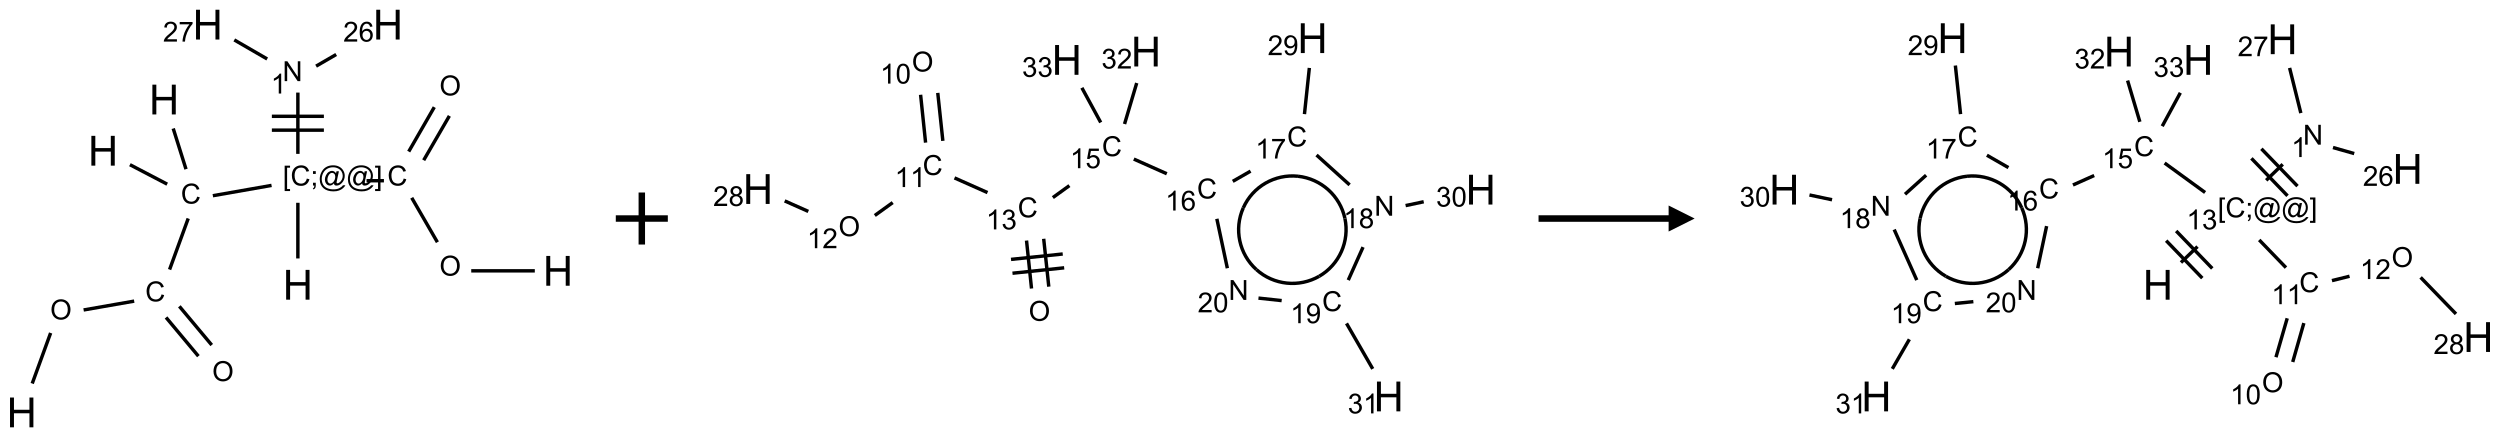 <?xml version="1.0" encoding="UTF-8"?>
<svg xmlns="http://www.w3.org/2000/svg" xmlns:xlink="http://www.w3.org/1999/xlink" width="961" height="168" viewBox="0 0 961 168">
<defs>
<g>
<g id="glyph-0-0">
<path d="M 2 0 L 2 -10 L 10 -10 L 10 0 Z M 2.25 -0.25 L 9.75 -0.25 L 9.75 -9.75 L 2.25 -9.75 Z M 2.25 -0.25 "/>
</g>
<g id="glyph-0-1">
<path d="M 1.281 0 L 1.281 -11.453 L 2.797 -11.453 L 2.797 -6.75 L 8.75 -6.75 L 8.75 -11.453 L 10.266 -11.453 L 10.266 0 L 8.75 0 L 8.75 -5.398 L 2.797 -5.398 L 2.797 0 Z M 1.281 0 "/>
</g>
<g id="glyph-1-0">
<path d="M 1.332 0 L 1.332 -6.668 L 6.668 -6.668 L 6.668 0 Z M 1.5 -0.168 L 6.5 -0.168 L 6.5 -6.5 L 1.5 -6.5 Z M 1.5 -0.168 "/>
</g>
<g id="glyph-1-1">
<path d="M 0.516 -3.719 C 0.516 -4.984 0.855 -5.977 1.535 -6.695 C 2.215 -7.414 3.094 -7.77 4.172 -7.77 C 4.875 -7.77 5.512 -7.602 6.078 -7.266 C 6.645 -6.93 7.074 -6.461 7.371 -5.855 C 7.668 -5.254 7.816 -4.57 7.816 -3.809 C 7.816 -3.035 7.66 -2.34 7.348 -1.73 C 7.035 -1.117 6.594 -0.656 6.02 -0.34 C 5.449 -0.027 4.828 0.129 4.168 0.129 C 3.449 0.129 2.805 -0.043 2.238 -0.391 C 1.672 -0.738 1.246 -1.211 0.953 -1.812 C 0.66 -2.414 0.516 -3.047 0.516 -3.719 Z M 1.559 -3.703 C 1.559 -2.781 1.805 -2.059 2.301 -1.527 C 2.793 -1 3.414 -0.734 4.16 -0.734 C 4.922 -0.734 5.547 -1 6.039 -1.535 C 6.531 -2.07 6.777 -2.828 6.777 -3.812 C 6.777 -4.434 6.672 -4.977 6.461 -5.441 C 6.25 -5.902 5.945 -6.262 5.539 -6.52 C 5.133 -6.773 4.68 -6.902 4.176 -6.902 C 3.461 -6.902 2.848 -6.656 2.332 -6.164 C 1.816 -5.672 1.559 -4.852 1.559 -3.703 Z M 1.559 -3.703 "/>
</g>
<g id="glyph-1-2">
<path d="M 6.27 -2.676 L 7.281 -2.422 C 7.07 -1.594 6.688 -0.961 6.137 -0.523 C 5.586 -0.086 4.914 0.129 4.121 0.129 C 3.297 0.129 2.629 -0.039 2.113 -0.371 C 1.598 -0.707 1.203 -1.191 0.934 -1.828 C 0.664 -2.465 0.531 -3.145 0.531 -3.875 C 0.531 -4.672 0.684 -5.363 0.988 -5.957 C 1.293 -6.547 1.723 -6.996 2.285 -7.305 C 2.844 -7.613 3.461 -7.766 4.137 -7.766 C 4.898 -7.766 5.543 -7.57 6.062 -7.184 C 6.582 -6.793 6.945 -6.246 7.152 -5.543 L 6.156 -5.309 C 5.98 -5.863 5.723 -6.266 5.387 -6.52 C 5.051 -6.773 4.625 -6.902 4.113 -6.902 C 3.527 -6.902 3.039 -6.762 2.645 -6.48 C 2.25 -6.199 1.973 -5.82 1.812 -5.348 C 1.652 -4.871 1.574 -4.383 1.574 -3.879 C 1.574 -3.23 1.668 -2.664 1.855 -2.18 C 2.047 -1.695 2.34 -1.332 2.738 -1.094 C 3.137 -0.855 3.57 -0.734 4.035 -0.734 C 4.602 -0.734 5.082 -0.898 5.473 -1.223 C 5.867 -1.551 6.133 -2.035 6.27 -2.676 Z M 6.27 -2.676 "/>
</g>
<g id="glyph-1-3">
<path d="M 0.723 2.121 L 0.723 -7.637 L 2.793 -7.637 L 2.793 -6.859 L 1.66 -6.859 L 1.66 1.344 L 2.793 1.344 L 2.793 2.121 Z M 0.723 2.121 "/>
</g>
<g id="glyph-1-4">
<path d="M 0.949 -4.465 L 0.949 -5.531 L 2.016 -5.531 L 2.016 -4.465 Z M 0.949 0 L 0.949 -1.066 L 2.016 -1.066 L 2.016 0 C 2.016 0.391 1.945 0.711 1.809 0.949 C 1.668 1.191 1.449 1.379 1.145 1.512 L 0.887 1.109 C 1.082 1.023 1.23 0.895 1.324 0.727 C 1.418 0.559 1.469 0.316 1.48 0 Z M 0.949 0 "/>
</g>
<g id="glyph-1-5">
<path d="M 6.047 -0.848 C 5.82 -0.59 5.57 -0.379 5.289 -0.223 C 5.008 -0.062 4.73 0.016 4.449 0.016 C 4.141 0.016 3.84 -0.074 3.547 -0.254 C 3.254 -0.434 3.02 -0.715 2.836 -1.09 C 2.652 -1.465 2.562 -1.875 2.562 -2.324 C 2.562 -2.875 2.703 -3.43 2.988 -3.98 C 3.27 -4.535 3.621 -4.953 4.043 -5.23 C 4.461 -5.508 4.871 -5.645 5.266 -5.645 C 5.566 -5.645 5.855 -5.566 6.129 -5.41 C 6.402 -5.25 6.641 -5.012 6.84 -4.688 L 7.016 -5.496 L 7.949 -5.496 L 7.199 -2 C 7.094 -1.516 7.043 -1.246 7.043 -1.191 C 7.043 -1.098 7.078 -1.02 7.148 -0.949 C 7.219 -0.883 7.305 -0.848 7.406 -0.848 C 7.59 -0.848 7.832 -0.953 8.129 -1.168 C 8.527 -1.445 8.84 -1.816 9.07 -2.285 C 9.301 -2.75 9.418 -3.234 9.418 -3.73 C 9.418 -4.309 9.27 -4.852 8.973 -5.355 C 8.676 -5.859 8.23 -6.262 7.645 -6.562 C 7.055 -6.863 6.406 -7.016 5.691 -7.016 C 4.879 -7.016 4.137 -6.824 3.465 -6.445 C 2.793 -6.066 2.273 -5.52 1.902 -4.809 C 1.535 -4.098 1.348 -3.34 1.348 -2.527 C 1.348 -1.676 1.535 -0.941 1.902 -0.328 C 2.273 0.285 2.809 0.742 3.508 1.035 C 4.207 1.328 4.984 1.473 5.832 1.473 C 6.742 1.473 7.504 1.32 8.121 1.016 C 8.734 0.711 9.195 0.34 9.5 -0.098 L 10.441 -0.098 C 10.266 0.266 9.961 0.637 9.531 1.016 C 9.102 1.395 8.59 1.695 7.996 1.914 C 7.402 2.133 6.688 2.246 5.848 2.246 C 5.078 2.246 4.367 2.145 3.715 1.949 C 3.066 1.75 2.512 1.453 2.051 1.055 C 1.594 0.656 1.25 0.199 1.016 -0.316 C 0.723 -0.973 0.578 -1.684 0.578 -2.441 C 0.578 -3.289 0.75 -4.098 1.098 -4.863 C 1.523 -5.805 2.125 -6.527 2.902 -7.027 C 3.684 -7.527 4.629 -7.777 5.738 -7.777 C 6.602 -7.777 7.375 -7.602 8.059 -7.246 C 8.746 -6.895 9.285 -6.371 9.684 -5.672 C 10.02 -5.07 10.188 -4.418 10.188 -3.715 C 10.188 -2.707 9.832 -1.812 9.125 -1.031 C 8.492 -0.328 7.801 0.02 7.051 0.02 C 6.812 0.02 6.617 -0.016 6.473 -0.09 C 6.324 -0.16 6.215 -0.266 6.145 -0.402 C 6.102 -0.488 6.066 -0.637 6.047 -0.848 Z M 3.527 -2.262 C 3.527 -1.785 3.641 -1.414 3.863 -1.152 C 4.09 -0.887 4.348 -0.754 4.641 -0.754 C 4.836 -0.754 5.039 -0.812 5.254 -0.93 C 5.469 -1.047 5.676 -1.219 5.871 -1.449 C 6.066 -1.676 6.23 -1.969 6.355 -2.32 C 6.48 -2.672 6.543 -3.027 6.543 -3.379 C 6.543 -3.852 6.426 -4.219 6.191 -4.48 C 5.957 -4.738 5.672 -4.871 5.332 -4.871 C 5.109 -4.871 4.902 -4.812 4.707 -4.699 C 4.512 -4.586 4.32 -4.406 4.137 -4.156 C 3.953 -3.906 3.805 -3.602 3.691 -3.246 C 3.582 -2.887 3.527 -2.559 3.527 -2.262 Z M 3.527 -2.262 "/>
</g>
<g id="glyph-1-6">
<path d="M 2.27 2.121 L 0.203 2.121 L 0.203 1.344 L 1.332 1.344 L 1.332 -6.859 L 0.203 -6.859 L 0.203 -7.637 L 2.27 -7.637 Z M 2.27 2.121 "/>
</g>
<g id="glyph-1-7">
<path d="M 0.812 0 L 0.812 -7.637 L 1.848 -7.637 L 5.859 -1.641 L 5.859 -7.637 L 6.828 -7.637 L 6.828 0 L 5.793 0 L 1.781 -6 L 1.781 0 Z M 0.812 0 "/>
</g>
<g id="glyph-1-8">
<path d="M 3.973 0 L 3.035 0 L 3.035 -5.973 C 2.809 -5.758 2.516 -5.543 2.148 -5.328 C 1.781 -5.113 1.453 -4.953 1.16 -4.844 L 1.16 -5.75 C 1.684 -5.996 2.145 -6.297 2.535 -6.645 C 2.93 -6.996 3.207 -7.336 3.371 -7.668 L 3.973 -7.668 Z M 3.973 0 "/>
</g>
<g id="glyph-1-9">
<path d="M 5.371 -0.902 L 5.371 0 L 0.324 0 C 0.316 -0.227 0.352 -0.441 0.434 -0.652 C 0.562 -0.996 0.766 -1.332 1.051 -1.668 C 1.332 -2 1.742 -2.387 2.277 -2.824 C 3.105 -3.504 3.668 -4.043 3.957 -4.441 C 4.25 -4.84 4.395 -5.215 4.395 -5.566 C 4.395 -5.938 4.262 -6.254 3.996 -6.508 C 3.73 -6.762 3.387 -6.891 2.957 -6.891 C 2.508 -6.891 2.145 -6.754 1.875 -6.484 C 1.605 -6.215 1.469 -5.84 1.465 -5.359 L 0.5 -5.457 C 0.566 -6.176 0.812 -6.727 1.246 -7.102 C 1.676 -7.477 2.254 -7.668 2.98 -7.668 C 3.711 -7.668 4.293 -7.465 4.719 -7.059 C 5.145 -6.652 5.359 -6.148 5.359 -5.547 C 5.359 -5.242 5.297 -4.941 5.172 -4.645 C 5.047 -4.352 4.84 -4.039 4.551 -3.715 C 4.262 -3.387 3.777 -2.938 3.105 -2.371 C 2.543 -1.898 2.18 -1.578 2.02 -1.41 C 1.859 -1.242 1.73 -1.07 1.625 -0.902 Z M 5.371 -0.902 "/>
</g>
<g id="glyph-1-10">
<path d="M 5.309 -5.766 L 4.375 -5.691 C 4.293 -6.059 4.172 -6.328 4.02 -6.496 C 3.766 -6.762 3.453 -6.895 3.082 -6.895 C 2.785 -6.895 2.523 -6.812 2.297 -6.645 C 2 -6.43 1.77 -6.117 1.598 -5.703 C 1.43 -5.289 1.34 -4.703 1.332 -3.938 C 1.559 -4.281 1.836 -4.535 2.16 -4.703 C 2.488 -4.871 2.828 -4.953 3.188 -4.953 C 3.812 -4.953 4.344 -4.723 4.785 -4.262 C 5.223 -3.801 5.441 -3.207 5.441 -2.48 C 5.441 -2 5.34 -1.555 5.133 -1.145 C 4.926 -0.73 4.641 -0.418 4.281 -0.199 C 3.922 0.02 3.512 0.129 3.051 0.129 C 2.27 0.129 1.633 -0.156 1.141 -0.73 C 0.648 -1.305 0.402 -2.254 0.402 -3.574 C 0.402 -5.051 0.672 -6.121 1.219 -6.793 C 1.695 -7.375 2.336 -7.668 3.141 -7.668 C 3.742 -7.668 4.234 -7.5 4.617 -7.16 C 5 -6.824 5.23 -6.359 5.309 -5.766 Z M 1.48 -2.473 C 1.48 -2.152 1.547 -1.844 1.684 -1.547 C 1.82 -1.25 2.016 -1.027 2.262 -0.871 C 2.508 -0.719 2.766 -0.641 3.035 -0.641 C 3.434 -0.641 3.773 -0.801 4.059 -1.121 C 4.344 -1.441 4.484 -1.875 4.484 -2.422 C 4.484 -2.949 4.344 -3.367 4.062 -3.668 C 3.781 -3.973 3.426 -4.125 3 -4.125 C 2.578 -4.125 2.219 -3.973 1.922 -3.668 C 1.625 -3.363 1.48 -2.969 1.48 -2.473 Z M 1.48 -2.473 "/>
</g>
<g id="glyph-1-11">
<path d="M 0.504 -6.637 L 0.504 -7.535 L 5.449 -7.535 L 5.449 -6.809 C 4.961 -6.289 4.48 -5.602 4.004 -4.746 C 3.527 -3.887 3.156 -3.004 2.895 -2.098 C 2.707 -1.461 2.59 -0.762 2.535 0 L 1.574 0 C 1.582 -0.602 1.703 -1.328 1.926 -2.176 C 2.152 -3.027 2.477 -3.848 2.898 -4.637 C 3.32 -5.426 3.77 -6.094 4.246 -6.637 Z M 0.504 -6.637 "/>
</g>
<g id="glyph-1-12">
<path d="M 0.449 -2.016 L 1.387 -2.141 C 1.492 -1.609 1.676 -1.227 1.934 -0.992 C 2.191 -0.758 2.508 -0.641 2.879 -0.641 C 3.32 -0.641 3.695 -0.793 3.996 -1.098 C 4.301 -1.402 4.453 -1.781 4.453 -2.234 C 4.453 -2.664 4.312 -3.02 4.031 -3.301 C 3.75 -3.578 3.391 -3.719 2.957 -3.719 C 2.781 -3.719 2.562 -3.684 2.297 -3.613 L 2.402 -4.438 C 2.465 -4.43 2.516 -4.426 2.551 -4.426 C 2.949 -4.426 3.312 -4.531 3.629 -4.738 C 3.949 -4.949 4.109 -5.27 4.109 -5.703 C 4.109 -6.047 3.992 -6.332 3.762 -6.559 C 3.527 -6.785 3.227 -6.895 2.859 -6.895 C 2.496 -6.895 2.191 -6.781 1.949 -6.551 C 1.707 -6.324 1.547 -5.98 1.48 -5.52 L 0.543 -5.688 C 0.656 -6.316 0.918 -6.805 1.324 -7.148 C 1.73 -7.492 2.234 -7.668 2.84 -7.668 C 3.254 -7.668 3.641 -7.578 3.988 -7.398 C 4.34 -7.219 4.609 -6.977 4.793 -6.668 C 4.98 -6.359 5.074 -6.031 5.074 -5.684 C 5.074 -5.352 4.984 -5.051 4.809 -4.781 C 4.629 -4.512 4.367 -4.297 4.02 -4.137 C 4.473 -4.031 4.824 -3.816 5.074 -3.488 C 5.324 -3.16 5.449 -2.75 5.449 -2.254 C 5.449 -1.59 5.203 -1.023 4.719 -0.559 C 4.234 -0.098 3.617 0.137 2.875 0.137 C 2.203 0.137 1.648 -0.062 1.207 -0.465 C 0.762 -0.863 0.512 -1.379 0.449 -2.016 Z M 0.449 -2.016 "/>
</g>
<g id="glyph-1-13">
<path d="M 0.441 -3.766 C 0.441 -4.668 0.535 -5.395 0.723 -5.945 C 0.906 -6.496 1.184 -6.922 1.551 -7.219 C 1.918 -7.516 2.375 -7.668 2.934 -7.668 C 3.344 -7.668 3.703 -7.586 4.012 -7.418 C 4.32 -7.254 4.574 -7.016 4.777 -6.707 C 4.977 -6.395 5.137 -6.016 5.25 -5.57 C 5.363 -5.125 5.422 -4.523 5.422 -3.766 C 5.422 -2.871 5.328 -2.148 5.145 -1.598 C 4.961 -1.047 4.688 -0.621 4.32 -0.32 C 3.953 -0.02 3.492 0.129 2.934 0.129 C 2.195 0.129 1.617 -0.133 1.199 -0.66 C 0.695 -1.297 0.441 -2.332 0.441 -3.766 Z M 1.406 -3.766 C 1.406 -2.512 1.555 -1.68 1.848 -1.262 C 2.141 -0.848 2.5 -0.641 2.934 -0.641 C 3.363 -0.641 3.727 -0.848 4.02 -1.266 C 4.312 -1.684 4.457 -2.516 4.457 -3.766 C 4.457 -5.023 4.312 -5.859 4.02 -6.27 C 3.727 -6.684 3.359 -6.891 2.922 -6.891 C 2.492 -6.891 2.148 -6.707 1.891 -6.344 C 1.566 -5.879 1.406 -5.02 1.406 -3.766 Z M 1.406 -3.766 "/>
</g>
<g id="glyph-1-14">
<path d="M 1.887 -4.141 C 1.496 -4.281 1.207 -4.484 1.02 -4.75 C 0.832 -5.016 0.738 -5.328 0.738 -5.699 C 0.738 -6.254 0.938 -6.719 1.34 -7.098 C 1.738 -7.477 2.27 -7.668 2.934 -7.668 C 3.598 -7.668 4.137 -7.473 4.543 -7.086 C 4.949 -6.699 5.152 -6.227 5.152 -5.672 C 5.152 -5.316 5.059 -5.008 4.871 -4.746 C 4.688 -4.484 4.406 -4.281 4.027 -4.141 C 4.496 -3.988 4.852 -3.742 5.098 -3.402 C 5.34 -3.062 5.465 -2.656 5.465 -2.184 C 5.465 -1.531 5.234 -0.98 4.77 -0.535 C 4.309 -0.09 3.703 0.129 2.949 0.129 C 2.195 0.129 1.586 -0.094 1.125 -0.539 C 0.664 -0.984 0.434 -1.543 0.434 -2.207 C 0.434 -2.703 0.559 -3.121 0.809 -3.457 C 1.062 -3.793 1.422 -4.02 1.887 -4.141 Z M 1.699 -5.73 C 1.699 -5.367 1.812 -5.074 2.047 -4.844 C 2.281 -4.613 2.582 -4.5 2.953 -4.5 C 3.312 -4.5 3.609 -4.613 3.84 -4.84 C 4.07 -5.066 4.188 -5.348 4.188 -5.676 C 4.188 -6.02 4.07 -6.309 3.832 -6.543 C 3.594 -6.777 3.297 -6.895 2.941 -6.895 C 2.586 -6.895 2.289 -6.781 2.051 -6.551 C 1.816 -6.324 1.699 -6.047 1.699 -5.73 Z M 1.395 -2.203 C 1.395 -1.938 1.461 -1.676 1.586 -1.426 C 1.711 -1.176 1.902 -0.984 2.152 -0.848 C 2.402 -0.711 2.672 -0.641 2.957 -0.641 C 3.406 -0.641 3.777 -0.785 4.066 -1.074 C 4.359 -1.363 4.504 -1.727 4.504 -2.172 C 4.504 -2.625 4.355 -2.996 4.055 -3.293 C 3.754 -3.586 3.379 -3.734 2.926 -3.734 C 2.484 -3.734 2.121 -3.59 1.832 -3.297 C 1.543 -3.004 1.395 -2.641 1.395 -2.203 Z M 1.395 -2.203 "/>
</g>
<g id="glyph-1-15">
<path d="M 0.441 -2 L 1.426 -2.082 C 1.5 -1.605 1.668 -1.242 1.934 -1.004 C 2.199 -0.762 2.52 -0.641 2.895 -0.641 C 3.348 -0.641 3.73 -0.812 4.043 -1.152 C 4.355 -1.492 4.512 -1.941 4.512 -2.504 C 4.512 -3.039 4.359 -3.461 4.059 -3.77 C 3.758 -4.078 3.367 -4.234 2.879 -4.234 C 2.578 -4.234 2.305 -4.164 2.062 -4.027 C 1.82 -3.891 1.629 -3.715 1.488 -3.496 L 0.609 -3.609 L 1.348 -7.531 L 5.145 -7.531 L 5.145 -6.637 L 2.098 -6.637 L 1.688 -4.582 C 2.145 -4.902 2.625 -5.062 3.129 -5.062 C 3.797 -5.062 4.359 -4.832 4.816 -4.371 C 5.277 -3.91 5.504 -3.312 5.504 -2.59 C 5.504 -1.898 5.305 -1.301 4.902 -0.797 C 4.41 -0.18 3.742 0.129 2.895 0.129 C 2.199 0.129 1.633 -0.062 1.195 -0.453 C 0.758 -0.844 0.504 -1.359 0.441 -2 Z M 0.441 -2 "/>
</g>
<g id="glyph-1-16">
<path d="M 0.582 -1.766 L 1.484 -1.848 C 1.562 -1.426 1.707 -1.117 1.922 -0.926 C 2.137 -0.734 2.414 -0.641 2.75 -0.641 C 3.039 -0.641 3.289 -0.707 3.508 -0.84 C 3.727 -0.973 3.902 -1.148 4.043 -1.367 C 4.18 -1.586 4.297 -1.887 4.391 -2.262 C 4.484 -2.637 4.531 -3.016 4.531 -3.406 C 4.531 -3.449 4.531 -3.512 4.527 -3.594 C 4.34 -3.297 4.082 -3.055 3.758 -2.867 C 3.434 -2.68 3.082 -2.59 2.703 -2.59 C 2.07 -2.59 1.535 -2.816 1.098 -3.277 C 0.66 -3.734 0.441 -4.34 0.441 -5.09 C 0.441 -5.863 0.672 -6.484 1.129 -6.957 C 1.586 -7.43 2.156 -7.668 2.844 -7.668 C 3.34 -7.668 3.793 -7.531 4.207 -7.266 C 4.617 -7 4.93 -6.617 5.145 -6.121 C 5.355 -5.629 5.465 -4.91 5.465 -3.973 C 5.465 -2.996 5.359 -2.223 5.145 -1.645 C 4.934 -1.066 4.617 -0.625 4.199 -0.324 C 3.781 -0.02 3.293 0.129 2.73 0.129 C 2.133 0.129 1.645 -0.035 1.266 -0.367 C 0.887 -0.699 0.66 -1.164 0.582 -1.766 Z M 4.422 -5.137 C 4.422 -5.676 4.277 -6.102 3.992 -6.418 C 3.707 -6.734 3.359 -6.891 2.957 -6.891 C 2.543 -6.891 2.18 -6.719 1.871 -6.379 C 1.562 -6.039 1.406 -5.598 1.406 -5.059 C 1.406 -4.57 1.555 -4.176 1.848 -3.871 C 2.141 -3.566 2.5 -3.418 2.934 -3.418 C 3.367 -3.418 3.723 -3.57 4.004 -3.871 C 4.281 -4.176 4.422 -4.598 4.422 -5.137 Z M 4.422 -5.137 "/>
</g>
</g>
</defs>
<path fill="none" stroke-width="0.033" stroke-linecap="butt" stroke-linejoin="miter" stroke="rgb(0%, 0%, 0%)" stroke-opacity="1" stroke-miterlimit="10" d="M 0.101 3.449 L 0.278 2.963 " transform="matrix(40, 0, 0, 40, 8.342, 9.469)"/>
<path fill="none" stroke-width="0.033" stroke-linecap="butt" stroke-linejoin="miter" stroke="rgb(0%, 0%, 0%)" stroke-opacity="1" stroke-miterlimit="10" d="M 0.595 2.742 L 1.081 2.657 " transform="matrix(40, 0, 0, 40, 8.342, 9.469)"/>
<path fill="none" stroke-width="0.033" stroke-linecap="butt" stroke-linejoin="miter" stroke="rgb(0%, 0%, 0%)" stroke-opacity="1" stroke-miterlimit="10" d="M 1.387 2.814 L 1.698 3.186 " transform="matrix(40, 0, 0, 40, 8.342, 9.469)"/>
<path fill="none" stroke-width="0.033" stroke-linecap="butt" stroke-linejoin="miter" stroke="rgb(0%, 0%, 0%)" stroke-opacity="1" stroke-miterlimit="10" d="M 1.515 2.707 L 1.826 3.079 " transform="matrix(40, 0, 0, 40, 8.342, 9.469)"/>
<path fill="none" stroke-width="0.033" stroke-linecap="butt" stroke-linejoin="miter" stroke="rgb(0%, 0%, 0%)" stroke-opacity="1" stroke-miterlimit="10" d="M 1.421 2.354 L 1.6 1.863 " transform="matrix(40, 0, 0, 40, 8.342, 9.469)"/>
<path fill="none" stroke-width="0.033" stroke-linecap="butt" stroke-linejoin="miter" stroke="rgb(0%, 0%, 0%)" stroke-opacity="1" stroke-miterlimit="10" d="M 1.398 1.533 L 1.04 1.346 " transform="matrix(40, 0, 0, 40, 8.342, 9.469)"/>
<path fill="none" stroke-width="0.033" stroke-linecap="butt" stroke-linejoin="miter" stroke="rgb(0%, 0%, 0%)" stroke-opacity="1" stroke-miterlimit="10" d="M 1.579 1.389 L 1.456 0.998 " transform="matrix(40, 0, 0, 40, 8.342, 9.469)"/>
<path fill="none" stroke-width="0.033" stroke-linecap="butt" stroke-linejoin="miter" stroke="rgb(0%, 0%, 0%)" stroke-opacity="1" stroke-miterlimit="10" d="M 1.837 1.644 L 2.401 1.545 " transform="matrix(40, 0, 0, 40, 8.342, 9.469)"/>
<path fill="none" stroke-width="0.033" stroke-linecap="butt" stroke-linejoin="miter" stroke="rgb(0%, 0%, 0%)" stroke-opacity="1" stroke-miterlimit="10" d="M 2.654 1.712 L 2.654 2.247 " transform="matrix(40, 0, 0, 40, 8.342, 9.469)"/>
<path fill="none" stroke-width="0.033" stroke-linecap="butt" stroke-linejoin="miter" stroke="rgb(0%, 0%, 0%)" stroke-opacity="1" stroke-miterlimit="10" d="M 3.314 1.5 L 3.481 1.5 " transform="matrix(40, 0, 0, 40, 8.342, 9.469)"/>
<path fill="none" stroke-width="0.033" stroke-linecap="butt" stroke-linejoin="miter" stroke="rgb(0%, 0%, 0%)" stroke-opacity="1" stroke-miterlimit="10" d="M 3.863 1.303 L 4.11 0.877 " transform="matrix(40, 0, 0, 40, 8.342, 9.469)"/>
<path fill="none" stroke-width="0.033" stroke-linecap="butt" stroke-linejoin="miter" stroke="rgb(0%, 0%, 0%)" stroke-opacity="1" stroke-miterlimit="10" d="M 3.719 1.22 L 3.965 0.793 " transform="matrix(40, 0, 0, 40, 8.342, 9.469)"/>
<path fill="none" stroke-width="0.033" stroke-linecap="butt" stroke-linejoin="miter" stroke="rgb(0%, 0%, 0%)" stroke-opacity="1" stroke-miterlimit="10" d="M 3.748 1.664 L 3.995 2.091 " transform="matrix(40, 0, 0, 40, 8.342, 9.469)"/>
<path fill="none" stroke-width="0.033" stroke-linecap="butt" stroke-linejoin="miter" stroke="rgb(0%, 0%, 0%)" stroke-opacity="1" stroke-miterlimit="10" d="M 4.32 2.366 L 4.931 2.366 " transform="matrix(40, 0, 0, 40, 8.342, 9.469)"/>
<path fill="none" stroke-width="0.033" stroke-linecap="butt" stroke-linejoin="miter" stroke="rgb(0%, 0%, 0%)" stroke-opacity="1" stroke-miterlimit="10" d="M 2.654 1.242 L 2.654 0.653 " transform="matrix(40, 0, 0, 40, 8.342, 9.469)"/>
<path fill="none" stroke-width="0.033" stroke-linecap="butt" stroke-linejoin="miter" stroke="rgb(0%, 0%, 0%)" stroke-opacity="1" stroke-miterlimit="10" d="M 2.904 0.881 L 2.404 0.881 " transform="matrix(40, 0, 0, 40, 8.342, 9.469)"/>
<path fill="none" stroke-width="0.033" stroke-linecap="butt" stroke-linejoin="miter" stroke="rgb(0%, 0%, 0%)" stroke-opacity="1" stroke-miterlimit="10" d="M 2.904 1.014 L 2.404 1.014 " transform="matrix(40, 0, 0, 40, 8.342, 9.469)"/>
<path fill="none" stroke-width="0.033" stroke-linecap="butt" stroke-linejoin="miter" stroke="rgb(0%, 0%, 0%)" stroke-opacity="1" stroke-miterlimit="10" d="M 2.829 0.399 L 3.022 0.287 " transform="matrix(40, 0, 0, 40, 8.342, 9.469)"/>
<path fill="none" stroke-width="0.033" stroke-linecap="butt" stroke-linejoin="miter" stroke="rgb(0%, 0%, 0%)" stroke-opacity="1" stroke-miterlimit="10" d="M 2.359 0.33 L 2.043 0.147 " transform="matrix(40, 0, 0, 40, 8.342, 9.469)"/>
<g fill="rgb(0%, 0%, 0%)" fill-opacity="1">
<use xlink:href="#glyph-0-1" x="2.57" y="164.262"/>
</g>
<g fill="rgb(0%, 0%, 0%)" fill-opacity="1">
<use xlink:href="#glyph-1-1" x="19.27" y="122.797"/>
</g>
<g fill="rgb(0%, 0%, 0%)" fill-opacity="1">
<use xlink:href="#glyph-1-2" x="55.82" y="115.848"/>
</g>
<g fill="rgb(0%, 0%, 0%)" fill-opacity="1">
<use xlink:href="#glyph-1-1" x="81.551" y="146.492"/>
</g>
<g fill="rgb(0%, 0%, 0%)" fill-opacity="1">
<use xlink:href="#glyph-1-2" x="69.504" y="78.258"/>
</g>
<g fill="rgb(0%, 0%, 0%)" fill-opacity="1">
<use xlink:href="#glyph-0-1" x="33.844" y="63.672"/>
</g>
<g fill="rgb(0%, 0%, 0%)" fill-opacity="1">
<use xlink:href="#glyph-0-1" x="57.297" y="43.992"/>
</g>
<g fill="rgb(0%, 0%, 0%)" fill-opacity="1">
<use xlink:href="#glyph-1-3" x="108.699" y="71.32"/>
<use xlink:href="#glyph-1-2" x="111.663" y="71.32"/>
<use xlink:href="#glyph-1-4" x="119.366" y="71.32"/>
<use xlink:href="#glyph-1-5" x="122.329" y="71.32"/>
<use xlink:href="#glyph-1-5" x="133.158" y="71.32"/>
<use xlink:href="#glyph-1-6" x="143.986" y="71.32"/>
</g>
<g fill="rgb(0%, 0%, 0%)" fill-opacity="1">
<use xlink:href="#glyph-0-1" x="108.715" y="115.195"/>
</g>
<g fill="rgb(0%, 0%, 0%)" fill-opacity="1">
<use xlink:href="#glyph-1-2" x="148.895" y="71.312"/>
</g>
<g fill="rgb(0%, 0%, 0%)" fill-opacity="1">
<use xlink:href="#glyph-1-1" x="168.91" y="36.676"/>
</g>
<g fill="rgb(0%, 0%, 0%)" fill-opacity="1">
<use xlink:href="#glyph-1-1" x="168.91" y="105.957"/>
</g>
<g fill="rgb(0%, 0%, 0%)" fill-opacity="1">
<use xlink:href="#glyph-0-1" x="208.715" y="109.836"/>
</g>
<g fill="rgb(0%, 0%, 0%)" fill-opacity="1">
<use xlink:href="#glyph-1-7" x="108.613" y="31.18"/>
</g>
<g fill="rgb(0%, 0%, 0%)" fill-opacity="1">
<use xlink:href="#glyph-1-8" x="104.117" y="35.949"/>
</g>
<g fill="rgb(0%, 0%, 0%)" fill-opacity="1">
<use xlink:href="#glyph-0-1" x="143.355" y="15.195"/>
</g>
<g fill="rgb(0%, 0%, 0%)" fill-opacity="1">
<use xlink:href="#glyph-1-9" x="131.93" y="15.988"/>
<use xlink:href="#glyph-1-10" x="137.862" y="15.988"/>
</g>
<g fill="rgb(0%, 0%, 0%)" fill-opacity="1">
<use xlink:href="#glyph-0-1" x="74.074" y="15.195"/>
</g>
<g fill="rgb(0%, 0%, 0%)" fill-opacity="1">
<use xlink:href="#glyph-1-9" x="62.641" y="15.988"/>
<use xlink:href="#glyph-1-11" x="68.573" y="15.988"/>
</g>
<path fill="none" stroke-width="0.062" stroke-linecap="butt" stroke-linejoin="miter" stroke="rgb(0%, 0%, 0%)" stroke-opacity="1" stroke-miterlimit="10" d="M 0 0 L 0.5 0 M 0.25 -0.25 L 0.25 0.25 " transform="matrix(40, 0, 0, 40, 236.713, 84)"/>
<path fill="none" stroke-width="0.033" stroke-linecap="butt" stroke-linejoin="miter" stroke="rgb(0%, 0%, 0%)" stroke-opacity="1" stroke-miterlimit="10" d="M 2.795 2.388 L 2.746 1.928 " transform="matrix(40, 0, 0, 40, 291.354, 14.67)"/>
<path fill="none" stroke-width="0.033" stroke-linecap="butt" stroke-linejoin="miter" stroke="rgb(0%, 0%, 0%)" stroke-opacity="1" stroke-miterlimit="10" d="M 2.629 2.406 L 2.581 1.945 " transform="matrix(40, 0, 0, 40, 291.354, 14.67)"/>
<path fill="none" stroke-width="0.033" stroke-linecap="butt" stroke-linejoin="miter" stroke="rgb(0%, 0%, 0%)" stroke-opacity="1" stroke-miterlimit="10" d="M 2.929 2.074 L 2.432 2.126 " transform="matrix(40, 0, 0, 40, 291.354, 14.67)"/>
<path fill="none" stroke-width="0.033" stroke-linecap="butt" stroke-linejoin="miter" stroke="rgb(0%, 0%, 0%)" stroke-opacity="1" stroke-miterlimit="10" d="M 2.943 2.207 L 2.446 2.259 " transform="matrix(40, 0, 0, 40, 291.354, 14.67)"/>
<path fill="none" stroke-width="0.033" stroke-linecap="butt" stroke-linejoin="miter" stroke="rgb(0%, 0%, 0%)" stroke-opacity="1" stroke-miterlimit="10" d="M 2.206 1.484 L 1.889 1.343 " transform="matrix(40, 0, 0, 40, 291.354, 14.67)"/>
<path fill="none" stroke-width="0.033" stroke-linecap="butt" stroke-linejoin="miter" stroke="rgb(0%, 0%, 0%)" stroke-opacity="1" stroke-miterlimit="10" d="M 1.777 0.987 L 1.728 0.526 " transform="matrix(40, 0, 0, 40, 291.354, 14.67)"/>
<path fill="none" stroke-width="0.033" stroke-linecap="butt" stroke-linejoin="miter" stroke="rgb(0%, 0%, 0%)" stroke-opacity="1" stroke-miterlimit="10" d="M 1.611 1.004 L 1.563 0.544 " transform="matrix(40, 0, 0, 40, 291.354, 14.67)"/>
<path fill="none" stroke-width="0.033" stroke-linecap="butt" stroke-linejoin="miter" stroke="rgb(0%, 0%, 0%)" stroke-opacity="1" stroke-miterlimit="10" d="M 1.295 1.58 L 1.123 1.704 " transform="matrix(40, 0, 0, 40, 291.354, 14.67)"/>
<path fill="none" stroke-width="0.033" stroke-linecap="butt" stroke-linejoin="miter" stroke="rgb(0%, 0%, 0%)" stroke-opacity="1" stroke-miterlimit="10" d="M 0.484 1.665 L 0.257 1.564 " transform="matrix(40, 0, 0, 40, 291.354, 14.67)"/>
<path fill="none" stroke-width="0.033" stroke-linecap="butt" stroke-linejoin="miter" stroke="rgb(0%, 0%, 0%)" stroke-opacity="1" stroke-miterlimit="10" d="M 2.834 1.532 L 2.993 1.417 " transform="matrix(40, 0, 0, 40, 291.354, 14.67)"/>
<path fill="none" stroke-width="0.033" stroke-linecap="butt" stroke-linejoin="miter" stroke="rgb(0%, 0%, 0%)" stroke-opacity="1" stroke-miterlimit="10" d="M 3.612 1.162 L 3.929 1.303 " transform="matrix(40, 0, 0, 40, 291.354, 14.67)"/>
<path fill="none" stroke-width="0.033" stroke-linecap="butt" stroke-linejoin="miter" stroke="rgb(0%, 0%, 0%)" stroke-opacity="1" stroke-miterlimit="10" d="M 4.563 1.376 L 4.734 1.278 " transform="matrix(40, 0, 0, 40, 291.354, 14.67)"/>
<path fill="none" stroke-width="0.033" stroke-linecap="butt" stroke-linejoin="miter" stroke="rgb(0%, 0%, 0%)" stroke-opacity="1" stroke-miterlimit="10" d="M 5.252 0.73 L 5.299 0.286 " transform="matrix(40, 0, 0, 40, 291.354, 14.67)"/>
<path fill="none" stroke-width="0.033" stroke-linecap="butt" stroke-linejoin="miter" stroke="rgb(0%, 0%, 0%)" stroke-opacity="1" stroke-miterlimit="10" d="M 5.368 1.123 L 5.686 1.41 " transform="matrix(40, 0, 0, 40, 291.354, 14.67)"/>
<path fill="none" stroke-width="0.033" stroke-linecap="butt" stroke-linejoin="miter" stroke="rgb(0%, 0%, 0%)" stroke-opacity="1" stroke-miterlimit="10" d="M 6.224 1.609 L 6.398 1.572 " transform="matrix(40, 0, 0, 40, 291.354, 14.67)"/>
<path fill="none" stroke-width="0.033" stroke-linecap="butt" stroke-linejoin="miter" stroke="rgb(0%, 0%, 0%)" stroke-opacity="1" stroke-miterlimit="10" d="M 5.815 2.008 L 5.673 2.325 " transform="matrix(40, 0, 0, 40, 291.354, 14.67)"/>
<path fill="none" stroke-width="0.033" stroke-linecap="butt" stroke-linejoin="miter" stroke="rgb(0%, 0%, 0%)" stroke-opacity="1" stroke-miterlimit="10" d="M 5.656 2.741 L 5.908 3.178 " transform="matrix(40, 0, 0, 40, 291.354, 14.67)"/>
<path fill="none" stroke-width="0.033" stroke-linecap="butt" stroke-linejoin="miter" stroke="rgb(0%, 0%, 0%)" stroke-opacity="1" stroke-miterlimit="10" d="M 5.033 2.522 L 4.81 2.498 " transform="matrix(40, 0, 0, 40, 291.354, 14.67)"/>
<path fill="none" stroke-width="0.033" stroke-linecap="butt" stroke-linejoin="miter" stroke="rgb(0%, 0%, 0%)" stroke-opacity="1" stroke-miterlimit="10" d="M 4.511 2.211 L 4.41 1.736 " transform="matrix(40, 0, 0, 40, 291.354, 14.67)"/>
<path fill="none" stroke-width="0.033" stroke-linecap="butt" stroke-linejoin="miter" stroke="rgb(0%, 0%, 0%)" stroke-opacity="1" stroke-miterlimit="10" d="M 3.523 0.825 L 3.64 0.431 " transform="matrix(40, 0, 0, 40, 291.354, 14.67)"/>
<path fill="none" stroke-width="0.033" stroke-linecap="butt" stroke-linejoin="miter" stroke="rgb(0%, 0%, 0%)" stroke-opacity="1" stroke-miterlimit="10" d="M 3.294 0.81 L 3.113 0.477 " transform="matrix(40, 0, 0, 40, 291.354, 14.67)"/>
<path fill="none" stroke-width="0.033" stroke-linecap="butt" stroke-linejoin="miter" stroke="rgb(0%, 0%, 0%)" stroke-opacity="1" stroke-miterlimit="10" d="M 4.664 1.631 C 4.755 1.426 4.967 1.304 5.19 1.327 " transform="matrix(40, 0, 0, 40, 291.354, 14.67)"/>
<path fill="none" stroke-width="0.033" stroke-linecap="butt" stroke-linejoin="miter" stroke="rgb(0%, 0%, 0%)" stroke-opacity="1" stroke-miterlimit="10" d="M 4.79 2.224 C 4.624 2.074 4.573 1.835 4.664 1.631 " transform="matrix(40, 0, 0, 40, 291.354, 14.67)"/>
<path fill="none" stroke-width="0.033" stroke-linecap="butt" stroke-linejoin="miter" stroke="rgb(0%, 0%, 0%)" stroke-opacity="1" stroke-miterlimit="10" d="M 5.394 2.288 C 5.2 2.399 4.957 2.374 4.79 2.224 " transform="matrix(40, 0, 0, 40, 291.354, 14.67)"/>
<path fill="none" stroke-width="0.033" stroke-linecap="butt" stroke-linejoin="miter" stroke="rgb(0%, 0%, 0%)" stroke-opacity="1" stroke-miterlimit="10" d="M 5.641 1.733 C 5.687 1.952 5.587 2.176 5.394 2.288 " transform="matrix(40, 0, 0, 40, 291.354, 14.67)"/>
<path fill="none" stroke-width="0.033" stroke-linecap="butt" stroke-linejoin="miter" stroke="rgb(0%, 0%, 0%)" stroke-opacity="1" stroke-miterlimit="10" d="M 5.19 1.327 C 5.412 1.351 5.594 1.515 5.641 1.733 " transform="matrix(40, 0, 0, 40, 291.354, 14.67)"/>
<g fill="rgb(0%, 0%, 0%)" fill-opacity="1">
<use xlink:href="#glyph-1-1" x="395.402" y="123.324"/>
</g>
<g fill="rgb(0%, 0%, 0%)" fill-opacity="1">
<use xlink:href="#glyph-1-2" x="391.207" y="83.539"/>
</g>
<g fill="rgb(0%, 0%, 0%)" fill-opacity="1">
<use xlink:href="#glyph-1-8" x="379.02" y="88.172"/>
<use xlink:href="#glyph-1-12" x="384.952" y="88.172"/>
</g>
<g fill="rgb(0%, 0%, 0%)" fill-opacity="1">
<use xlink:href="#glyph-1-2" x="354.664" y="67.27"/>
</g>
<g fill="rgb(0%, 0%, 0%)" fill-opacity="1">
<use xlink:href="#glyph-1-8" x="343.953" y="71.902"/>
<use xlink:href="#glyph-1-8" x="349.885" y="71.902"/>
</g>
<g fill="rgb(0%, 0%, 0%)" fill-opacity="1">
<use xlink:href="#glyph-1-1" x="350.496" y="27.492"/>
</g>
<g fill="rgb(0%, 0%, 0%)" fill-opacity="1">
<use xlink:href="#glyph-1-8" x="338.324" y="32.125"/>
<use xlink:href="#glyph-1-13" x="344.257" y="32.125"/>
</g>
<g fill="rgb(0%, 0%, 0%)" fill-opacity="1">
<use xlink:href="#glyph-1-1" x="322.316" y="90.785"/>
</g>
<g fill="rgb(0%, 0%, 0%)" fill-opacity="1">
<use xlink:href="#glyph-1-8" x="310.195" y="95.414"/>
<use xlink:href="#glyph-1-9" x="316.128" y="95.414"/>
</g>
<g fill="rgb(0%, 0%, 0%)" fill-opacity="1">
<use xlink:href="#glyph-0-1" x="285.582" y="78.395"/>
</g>
<g fill="rgb(0%, 0%, 0%)" fill-opacity="1">
<use xlink:href="#glyph-1-9" x="274.133" y="79.184"/>
<use xlink:href="#glyph-1-14" x="280.065" y="79.184"/>
</g>
<g fill="rgb(0%, 0%, 0%)" fill-opacity="1">
<use xlink:href="#glyph-1-2" x="423.566" y="60.027"/>
</g>
<g fill="rgb(0%, 0%, 0%)" fill-opacity="1">
<use xlink:href="#glyph-1-8" x="411.324" y="64.66"/>
<use xlink:href="#glyph-1-15" x="417.257" y="64.66"/>
</g>
<g fill="rgb(0%, 0%, 0%)" fill-opacity="1">
<use xlink:href="#glyph-1-2" x="460.109" y="76.297"/>
</g>
<g fill="rgb(0%, 0%, 0%)" fill-opacity="1">
<use xlink:href="#glyph-1-8" x="447.93" y="80.93"/>
<use xlink:href="#glyph-1-10" x="453.862" y="80.93"/>
</g>
<g fill="rgb(0%, 0%, 0%)" fill-opacity="1">
<use xlink:href="#glyph-1-2" x="494.75" y="56.297"/>
</g>
<g fill="rgb(0%, 0%, 0%)" fill-opacity="1">
<use xlink:href="#glyph-1-8" x="482.562" y="60.93"/>
<use xlink:href="#glyph-1-11" x="488.495" y="60.93"/>
</g>
<g fill="rgb(0%, 0%, 0%)" fill-opacity="1">
<use xlink:href="#glyph-0-1" x="498.75" y="20.398"/>
</g>
<g fill="rgb(0%, 0%, 0%)" fill-opacity="1">
<use xlink:href="#glyph-1-9" x="487.301" y="21.191"/>
<use xlink:href="#glyph-1-16" x="493.233" y="21.191"/>
</g>
<g fill="rgb(0%, 0%, 0%)" fill-opacity="1">
<use xlink:href="#glyph-1-7" x="528.301" y="82.93"/>
</g>
<g fill="rgb(0%, 0%, 0%)" fill-opacity="1">
<use xlink:href="#glyph-1-8" x="516.383" y="87.695"/>
<use xlink:href="#glyph-1-14" x="522.315" y="87.695"/>
</g>
<g fill="rgb(0%, 0%, 0%)" fill-opacity="1">
<use xlink:href="#glyph-0-1" x="563.422" y="78.629"/>
</g>
<g fill="rgb(0%, 0%, 0%)" fill-opacity="1">
<use xlink:href="#glyph-1-12" x="552.012" y="79.418"/>
<use xlink:href="#glyph-1-13" x="557.944" y="79.418"/>
</g>
<g fill="rgb(0%, 0%, 0%)" fill-opacity="1">
<use xlink:href="#glyph-1-2" x="508.203" y="119.602"/>
</g>
<g fill="rgb(0%, 0%, 0%)" fill-opacity="1">
<use xlink:href="#glyph-1-8" x="496.004" y="124.238"/>
<use xlink:href="#glyph-1-16" x="501.936" y="124.238"/>
</g>
<g fill="rgb(0%, 0%, 0%)" fill-opacity="1">
<use xlink:href="#glyph-0-1" x="528.023" y="158.125"/>
</g>
<g fill="rgb(0%, 0%, 0%)" fill-opacity="1">
<use xlink:href="#glyph-1-12" x="518.066" y="158.918"/>
<use xlink:href="#glyph-1-8" x="523.999" y="158.918"/>
</g>
<g fill="rgb(0%, 0%, 0%)" fill-opacity="1">
<use xlink:href="#glyph-1-7" x="472.254" y="115.289"/>
</g>
<g fill="rgb(0%, 0%, 0%)" fill-opacity="1">
<use xlink:href="#glyph-1-9" x="460.379" y="120.059"/>
<use xlink:href="#glyph-1-13" x="466.311" y="120.059"/>
</g>
<g fill="rgb(0%, 0%, 0%)" fill-opacity="1">
<use xlink:href="#glyph-0-1" x="434.746" y="25.555"/>
</g>
<g fill="rgb(0%, 0%, 0%)" fill-opacity="1">
<use xlink:href="#glyph-1-12" x="423.391" y="26.348"/>
<use xlink:href="#glyph-1-9" x="429.323" y="26.348"/>
</g>
<g fill="rgb(0%, 0%, 0%)" fill-opacity="1">
<use xlink:href="#glyph-0-1" x="404.301" y="28.758"/>
</g>
<g fill="rgb(0%, 0%, 0%)" fill-opacity="1">
<use xlink:href="#glyph-1-12" x="392.867" y="29.547"/>
<use xlink:href="#glyph-1-12" x="398.799" y="29.547"/>
</g>
<path fill-rule="nonzero" fill="rgb(0%, 0%, 0%)" fill-opacity="1" d="M 591.418 85.25 L 641.418 85.25 L 641.418 89 L 651.418 84 L 641.418 79 L 641.418 82.75 L 591.418 82.75 "/>
<path fill="none" stroke-width="0.033" stroke-linecap="butt" stroke-linejoin="miter" stroke="rgb(0%, 0%, 0%)" stroke-opacity="1" stroke-miterlimit="10" d="M 3.812 2.156 L 3.971 2.003 " transform="matrix(40, 0, 0, 40, 685.881, 14.67)"/>
<path fill="none" stroke-width="0.033" stroke-linecap="butt" stroke-linejoin="miter" stroke="rgb(0%, 0%, 0%)" stroke-opacity="1" stroke-miterlimit="10" d="M 4.113 2.213 L 3.766 1.853 " transform="matrix(40, 0, 0, 40, 685.881, 14.67)"/>
<path fill="none" stroke-width="0.033" stroke-linecap="butt" stroke-linejoin="miter" stroke="rgb(0%, 0%, 0%)" stroke-opacity="1" stroke-miterlimit="10" d="M 4.017 2.306 L 3.67 1.946 " transform="matrix(40, 0, 0, 40, 685.881, 14.67)"/>
<path fill="none" stroke-width="0.033" stroke-linecap="butt" stroke-linejoin="miter" stroke="rgb(0%, 0%, 0%)" stroke-opacity="1" stroke-miterlimit="10" d="M 4.631 1.366 L 4.79 1.212 " transform="matrix(40, 0, 0, 40, 685.881, 14.67)"/>
<path fill="none" stroke-width="0.033" stroke-linecap="butt" stroke-linejoin="miter" stroke="rgb(0%, 0%, 0%)" stroke-opacity="1" stroke-miterlimit="10" d="M 4.932 1.422 L 4.585 1.063 " transform="matrix(40, 0, 0, 40, 685.881, 14.67)"/>
<path fill="none" stroke-width="0.033" stroke-linecap="butt" stroke-linejoin="miter" stroke="rgb(0%, 0%, 0%)" stroke-opacity="1" stroke-miterlimit="10" d="M 4.836 1.515 L 4.489 1.155 " transform="matrix(40, 0, 0, 40, 685.881, 14.67)"/>
<path fill="none" stroke-width="0.033" stroke-linecap="butt" stroke-linejoin="miter" stroke="rgb(0%, 0%, 0%)" stroke-opacity="1" stroke-miterlimit="10" d="M 5.273 1.051 L 5.477 1.109 " transform="matrix(40, 0, 0, 40, 685.881, 14.67)"/>
<path fill="none" stroke-width="0.033" stroke-linecap="butt" stroke-linejoin="miter" stroke="rgb(0%, 0%, 0%)" stroke-opacity="1" stroke-miterlimit="10" d="M 4.964 0.72 L 4.856 0.286 " transform="matrix(40, 0, 0, 40, 685.881, 14.67)"/>
<path fill="none" stroke-width="0.033" stroke-linecap="butt" stroke-linejoin="miter" stroke="rgb(0%, 0%, 0%)" stroke-opacity="1" stroke-miterlimit="10" d="M 4.564 1.939 L 4.821 2.205 " transform="matrix(40, 0, 0, 40, 685.881, 14.67)"/>
<path fill="none" stroke-width="0.033" stroke-linecap="butt" stroke-linejoin="miter" stroke="rgb(0%, 0%, 0%)" stroke-opacity="1" stroke-miterlimit="10" d="M 4.833 2.692 L 4.725 3.066 " transform="matrix(40, 0, 0, 40, 685.881, 14.67)"/>
<path fill="none" stroke-width="0.033" stroke-linecap="butt" stroke-linejoin="miter" stroke="rgb(0%, 0%, 0%)" stroke-opacity="1" stroke-miterlimit="10" d="M 4.993 2.738 L 4.886 3.112 " transform="matrix(40, 0, 0, 40, 685.881, 14.67)"/>
<path fill="none" stroke-width="0.033" stroke-linecap="butt" stroke-linejoin="miter" stroke="rgb(0%, 0%, 0%)" stroke-opacity="1" stroke-miterlimit="10" d="M 5.263 2.33 L 5.432 2.288 " transform="matrix(40, 0, 0, 40, 685.881, 14.67)"/>
<path fill="none" stroke-width="0.033" stroke-linecap="butt" stroke-linejoin="miter" stroke="rgb(0%, 0%, 0%)" stroke-opacity="1" stroke-miterlimit="10" d="M 6.115 2.299 L 6.455 2.65 " transform="matrix(40, 0, 0, 40, 685.881, 14.67)"/>
<path fill="none" stroke-width="0.033" stroke-linecap="butt" stroke-linejoin="miter" stroke="rgb(0%, 0%, 0%)" stroke-opacity="1" stroke-miterlimit="10" d="M 4.044 1.483 L 3.655 1.2 " transform="matrix(40, 0, 0, 40, 685.881, 14.67)"/>
<path fill="none" stroke-width="0.033" stroke-linecap="butt" stroke-linejoin="miter" stroke="rgb(0%, 0%, 0%)" stroke-opacity="1" stroke-miterlimit="10" d="M 2.978 1.32 L 2.774 1.411 " transform="matrix(40, 0, 0, 40, 685.881, 14.67)"/>
<path fill="none" stroke-width="0.033" stroke-linecap="butt" stroke-linejoin="miter" stroke="rgb(0%, 0%, 0%)" stroke-opacity="1" stroke-miterlimit="10" d="M 2.154 1.244 L 1.947 1.125 " transform="matrix(40, 0, 0, 40, 685.881, 14.67)"/>
<path fill="none" stroke-width="0.033" stroke-linecap="butt" stroke-linejoin="miter" stroke="rgb(0%, 0%, 0%)" stroke-opacity="1" stroke-miterlimit="10" d="M 1.694 0.73 L 1.644 0.263 " transform="matrix(40, 0, 0, 40, 685.881, 14.67)"/>
<path fill="none" stroke-width="0.033" stroke-linecap="butt" stroke-linejoin="miter" stroke="rgb(0%, 0%, 0%)" stroke-opacity="1" stroke-miterlimit="10" d="M 1.363 1.317 L 1.16 1.5 " transform="matrix(40, 0, 0, 40, 685.881, 14.67)"/>
<path fill="none" stroke-width="0.033" stroke-linecap="butt" stroke-linejoin="miter" stroke="rgb(0%, 0%, 0%)" stroke-opacity="1" stroke-miterlimit="10" d="M 0.459 1.553 L 0.242 1.507 " transform="matrix(40, 0, 0, 40, 685.881, 14.67)"/>
<path fill="none" stroke-width="0.033" stroke-linecap="butt" stroke-linejoin="miter" stroke="rgb(0%, 0%, 0%)" stroke-opacity="1" stroke-miterlimit="10" d="M 1.056 1.839 L 1.273 2.325 " transform="matrix(40, 0, 0, 40, 685.881, 14.67)"/>
<path fill="none" stroke-width="0.033" stroke-linecap="butt" stroke-linejoin="miter" stroke="rgb(0%, 0%, 0%)" stroke-opacity="1" stroke-miterlimit="10" d="M 1.202 2.894 L 1.038 3.178 " transform="matrix(40, 0, 0, 40, 685.881, 14.67)"/>
<path fill="none" stroke-width="0.033" stroke-linecap="butt" stroke-linejoin="miter" stroke="rgb(0%, 0%, 0%)" stroke-opacity="1" stroke-miterlimit="10" d="M 1.639 2.55 L 1.817 2.532 " transform="matrix(40, 0, 0, 40, 685.881, 14.67)"/>
<path fill="none" stroke-width="0.033" stroke-linecap="butt" stroke-linejoin="miter" stroke="rgb(0%, 0%, 0%)" stroke-opacity="1" stroke-miterlimit="10" d="M 2.435 2.211 L 2.521 1.806 " transform="matrix(40, 0, 0, 40, 685.881, 14.67)"/>
<path fill="none" stroke-width="0.033" stroke-linecap="butt" stroke-linejoin="miter" stroke="rgb(0%, 0%, 0%)" stroke-opacity="1" stroke-miterlimit="10" d="M 3.417 0.804 L 3.299 0.407 " transform="matrix(40, 0, 0, 40, 685.881, 14.67)"/>
<path fill="none" stroke-width="0.033" stroke-linecap="butt" stroke-linejoin="miter" stroke="rgb(0%, 0%, 0%)" stroke-opacity="1" stroke-miterlimit="10" d="M 3.632 0.846 L 3.806 0.525 " transform="matrix(40, 0, 0, 40, 685.881, 14.67)"/>
<path fill="none" stroke-width="0.033" stroke-linecap="butt" stroke-linejoin="miter" stroke="rgb(0%, 0%, 0%)" stroke-opacity="1" stroke-miterlimit="10" d="M 1.756 1.327 C 1.979 1.304 2.191 1.426 2.282 1.631 " transform="matrix(40, 0, 0, 40, 685.881, 14.67)"/>
<path fill="none" stroke-width="0.033" stroke-linecap="butt" stroke-linejoin="miter" stroke="rgb(0%, 0%, 0%)" stroke-opacity="1" stroke-miterlimit="10" d="M 1.305 1.733 C 1.352 1.515 1.534 1.351 1.756 1.327 " transform="matrix(40, 0, 0, 40, 685.881, 14.67)"/>
<path fill="none" stroke-width="0.033" stroke-linecap="butt" stroke-linejoin="miter" stroke="rgb(0%, 0%, 0%)" stroke-opacity="1" stroke-miterlimit="10" d="M 1.552 2.288 C 1.358 2.176 1.259 1.952 1.305 1.733 " transform="matrix(40, 0, 0, 40, 685.881, 14.67)"/>
<path fill="none" stroke-width="0.033" stroke-linecap="butt" stroke-linejoin="miter" stroke="rgb(0%, 0%, 0%)" stroke-opacity="1" stroke-miterlimit="10" d="M 2.156 2.224 C 1.989 2.374 1.746 2.399 1.552 2.288 " transform="matrix(40, 0, 0, 40, 685.881, 14.67)"/>
<path fill="none" stroke-width="0.033" stroke-linecap="butt" stroke-linejoin="miter" stroke="rgb(0%, 0%, 0%)" stroke-opacity="1" stroke-miterlimit="10" d="M 2.282 1.631 C 2.373 1.835 2.322 2.074 2.156 2.224 " transform="matrix(40, 0, 0, 40, 685.881, 14.67)"/>
<g fill="rgb(0%, 0%, 0%)" fill-opacity="1">
<use xlink:href="#glyph-0-1" x="823.73" y="115.207"/>
</g>
<g fill="rgb(0%, 0%, 0%)" fill-opacity="1">
<use xlink:href="#glyph-1-3" x="852.488" y="83.547"/>
<use xlink:href="#glyph-1-2" x="855.452" y="83.547"/>
<use xlink:href="#glyph-1-4" x="863.155" y="83.547"/>
<use xlink:href="#glyph-1-5" x="866.118" y="83.547"/>
<use xlink:href="#glyph-1-5" x="876.947" y="83.547"/>
<use xlink:href="#glyph-1-6" x="887.775" y="83.547"/>
</g>
<g fill="rgb(0%, 0%, 0%)" fill-opacity="1">
<use xlink:href="#glyph-1-8" x="840.5" y="88.172"/>
<use xlink:href="#glyph-1-12" x="846.432" y="88.172"/>
</g>
<g fill="rgb(0%, 0%, 0%)" fill-opacity="1">
<use xlink:href="#glyph-1-7" x="885.285" y="55.617"/>
</g>
<g fill="rgb(0%, 0%, 0%)" fill-opacity="1">
<use xlink:href="#glyph-1-8" x="880.789" y="60.387"/>
</g>
<g fill="rgb(0%, 0%, 0%)" fill-opacity="1">
<use xlink:href="#glyph-0-1" x="919.727" y="70.66"/>
</g>
<g fill="rgb(0%, 0%, 0%)" fill-opacity="1">
<use xlink:href="#glyph-1-9" x="908.301" y="71.453"/>
<use xlink:href="#glyph-1-10" x="914.233" y="71.453"/>
</g>
<g fill="rgb(0%, 0%, 0%)" fill-opacity="1">
<use xlink:href="#glyph-0-1" x="871.602" y="20.82"/>
</g>
<g fill="rgb(0%, 0%, 0%)" fill-opacity="1">
<use xlink:href="#glyph-1-9" x="860.168" y="21.613"/>
<use xlink:href="#glyph-1-11" x="866.1" y="21.613"/>
</g>
<g fill="rgb(0%, 0%, 0%)" fill-opacity="1">
<use xlink:href="#glyph-1-2" x="883.844" y="112.312"/>
</g>
<g fill="rgb(0%, 0%, 0%)" fill-opacity="1">
<use xlink:href="#glyph-1-8" x="873.133" y="116.945"/>
<use xlink:href="#glyph-1-8" x="879.065" y="116.945"/>
</g>
<g fill="rgb(0%, 0%, 0%)" fill-opacity="1">
<use xlink:href="#glyph-1-1" x="869.461" y="150.766"/>
</g>
<g fill="rgb(0%, 0%, 0%)" fill-opacity="1">
<use xlink:href="#glyph-1-8" x="857.285" y="155.398"/>
<use xlink:href="#glyph-1-13" x="863.217" y="155.398"/>
</g>
<g fill="rgb(0%, 0%, 0%)" fill-opacity="1">
<use xlink:href="#glyph-1-1" x="919.297" y="102.637"/>
</g>
<g fill="rgb(0%, 0%, 0%)" fill-opacity="1">
<use xlink:href="#glyph-1-8" x="907.176" y="107.27"/>
<use xlink:href="#glyph-1-9" x="913.108" y="107.27"/>
</g>
<g fill="rgb(0%, 0%, 0%)" fill-opacity="1">
<use xlink:href="#glyph-0-1" x="946.887" y="135.289"/>
</g>
<g fill="rgb(0%, 0%, 0%)" fill-opacity="1">
<use xlink:href="#glyph-1-9" x="935.441" y="136.082"/>
<use xlink:href="#glyph-1-14" x="941.374" y="136.082"/>
</g>
<g fill="rgb(0%, 0%, 0%)" fill-opacity="1">
<use xlink:href="#glyph-1-2" x="820.324" y="60.027"/>
</g>
<g fill="rgb(0%, 0%, 0%)" fill-opacity="1">
<use xlink:href="#glyph-1-8" x="808.082" y="64.66"/>
<use xlink:href="#glyph-1-15" x="814.014" y="64.66"/>
</g>
<g fill="rgb(0%, 0%, 0%)" fill-opacity="1">
<use xlink:href="#glyph-1-2" x="783.781" y="76.297"/>
</g>
<g fill="rgb(0%, 0%, 0%)" fill-opacity="1">
<use xlink:href="#glyph-1-8" x="771.602" y="80.93"/>
<use xlink:href="#glyph-1-10" x="777.534" y="80.93"/>
</g>
<g fill="rgb(0%, 0%, 0%)" fill-opacity="1">
<use xlink:href="#glyph-1-2" x="752.516" y="56.297"/>
</g>
<g fill="rgb(0%, 0%, 0%)" fill-opacity="1">
<use xlink:href="#glyph-1-8" x="740.328" y="60.93"/>
<use xlink:href="#glyph-1-11" x="746.26" y="60.93"/>
</g>
<g fill="rgb(0%, 0%, 0%)" fill-opacity="1">
<use xlink:href="#glyph-0-1" x="744.777" y="20.398"/>
</g>
<g fill="rgb(0%, 0%, 0%)" fill-opacity="1">
<use xlink:href="#glyph-1-9" x="733.332" y="21.191"/>
<use xlink:href="#glyph-1-16" x="739.264" y="21.191"/>
</g>
<g fill="rgb(0%, 0%, 0%)" fill-opacity="1">
<use xlink:href="#glyph-1-7" x="719.133" y="82.93"/>
</g>
<g fill="rgb(0%, 0%, 0%)" fill-opacity="1">
<use xlink:href="#glyph-1-8" x="707.215" y="87.695"/>
<use xlink:href="#glyph-1-14" x="713.147" y="87.695"/>
</g>
<g fill="rgb(0%, 0%, 0%)" fill-opacity="1">
<use xlink:href="#glyph-0-1" x="680.109" y="78.629"/>
</g>
<g fill="rgb(0%, 0%, 0%)" fill-opacity="1">
<use xlink:href="#glyph-1-12" x="668.699" y="79.418"/>
<use xlink:href="#glyph-1-13" x="674.632" y="79.418"/>
</g>
<g fill="rgb(0%, 0%, 0%)" fill-opacity="1">
<use xlink:href="#glyph-1-2" x="739.059" y="119.602"/>
</g>
<g fill="rgb(0%, 0%, 0%)" fill-opacity="1">
<use xlink:href="#glyph-1-8" x="726.859" y="124.238"/>
<use xlink:href="#glyph-1-16" x="732.792" y="124.238"/>
</g>
<g fill="rgb(0%, 0%, 0%)" fill-opacity="1">
<use xlink:href="#glyph-0-1" x="715.504" y="158.125"/>
</g>
<g fill="rgb(0%, 0%, 0%)" fill-opacity="1">
<use xlink:href="#glyph-1-12" x="705.543" y="158.918"/>
<use xlink:href="#glyph-1-8" x="711.475" y="158.918"/>
</g>
<g fill="rgb(0%, 0%, 0%)" fill-opacity="1">
<use xlink:href="#glyph-1-7" x="775.184" y="115.289"/>
</g>
<g fill="rgb(0%, 0%, 0%)" fill-opacity="1">
<use xlink:href="#glyph-1-9" x="763.309" y="120.059"/>
<use xlink:href="#glyph-1-13" x="769.241" y="120.059"/>
</g>
<g fill="rgb(0%, 0%, 0%)" fill-opacity="1">
<use xlink:href="#glyph-0-1" x="808.781" y="25.555"/>
</g>
<g fill="rgb(0%, 0%, 0%)" fill-opacity="1">
<use xlink:href="#glyph-1-12" x="797.426" y="26.348"/>
<use xlink:href="#glyph-1-9" x="803.358" y="26.348"/>
</g>
<g fill="rgb(0%, 0%, 0%)" fill-opacity="1">
<use xlink:href="#glyph-0-1" x="839.23" y="28.758"/>
</g>
<g fill="rgb(0%, 0%, 0%)" fill-opacity="1">
<use xlink:href="#glyph-1-12" x="827.797" y="29.547"/>
<use xlink:href="#glyph-1-12" x="833.729" y="29.547"/>
</g>
</svg>

